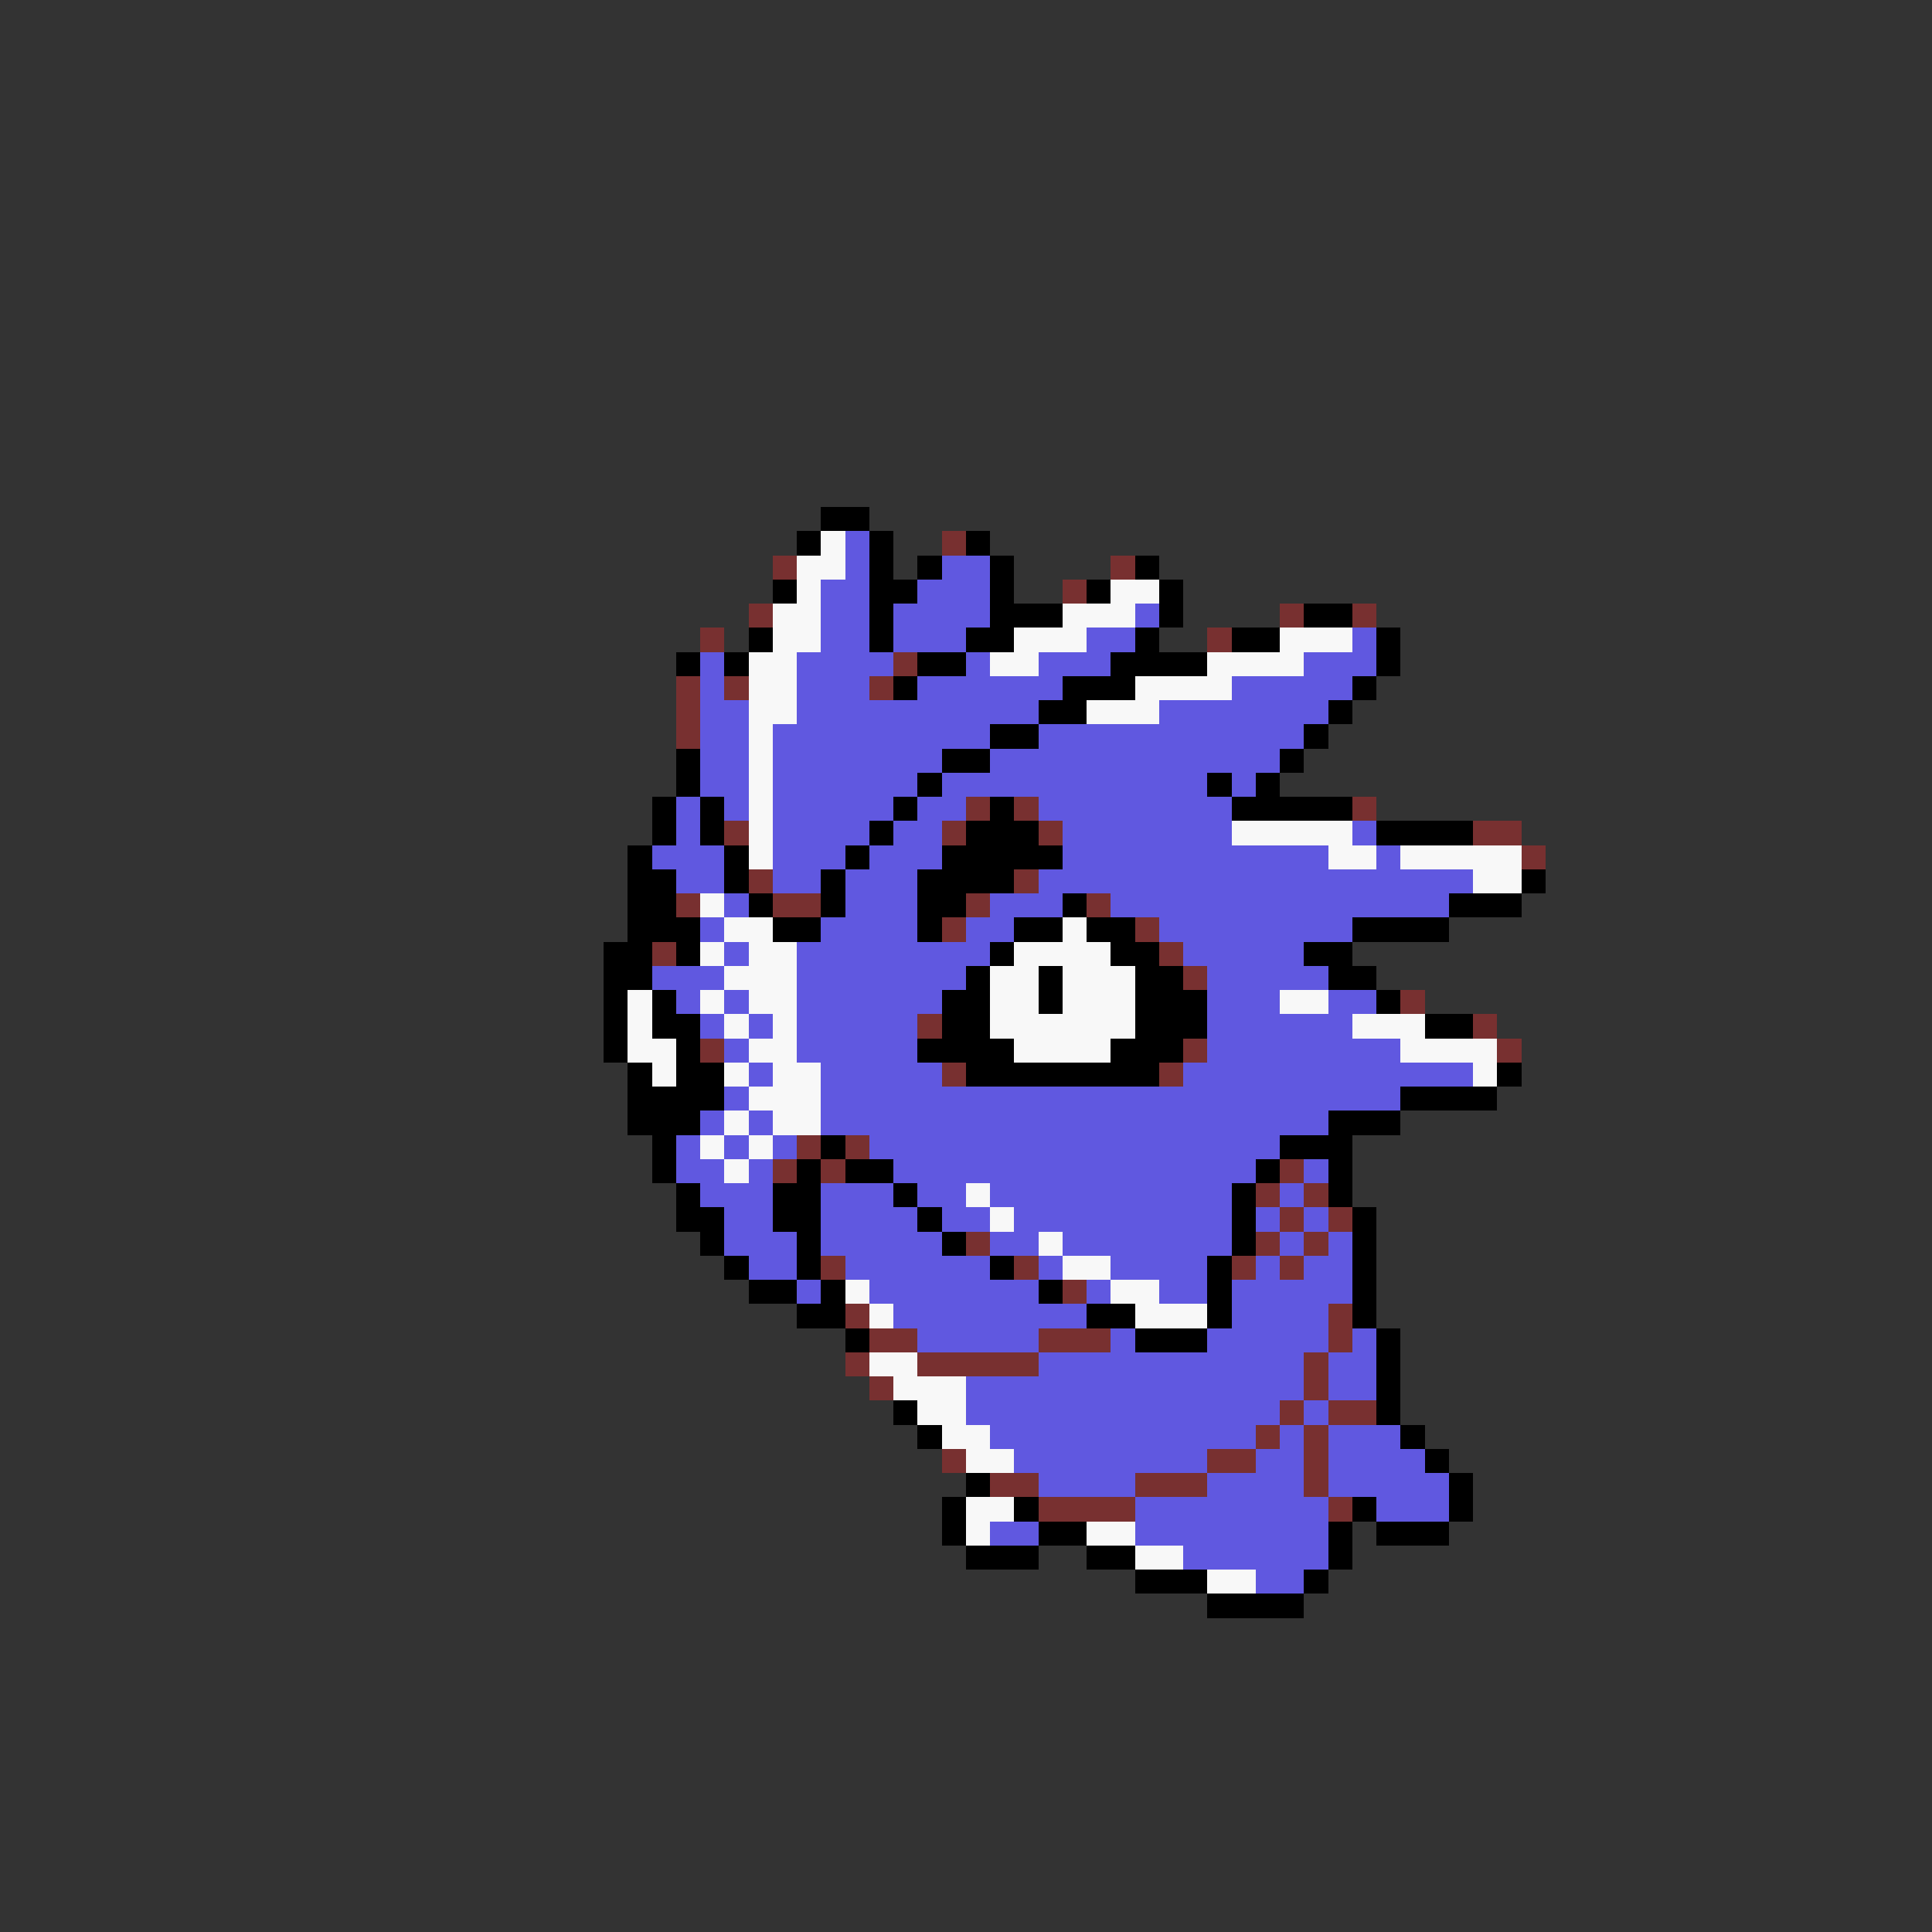<svg xmlns="http://www.w3.org/2000/svg" viewBox="0 -0.5 80 80" shape-rendering="crispEdges">
<rect x="0" y="-0.5" width="80" height="80" fill="#333333" stroke="none"/>
<path stroke="#000000" d="M34 21h2M33 22h1M36 22h1M40 22h1M36 23h1M38 23h1M41 23h1M47 23h1M32 24h1M36 24h2M41 24h1M45 24h1M48 24h1M36 25h1M41 25h3M48 25h1M54 25h2M31 26h1M36 26h1M40 26h2M47 26h1M51 26h2M57 26h1M28 27h1M30 27h1M38 27h2M46 27h4M57 27h1M37 28h1M44 28h3M56 28h1M43 29h2M55 29h1M41 30h2M54 30h1M28 31h1M39 31h2M53 31h1M28 32h1M38 32h1M50 32h1M52 32h1M27 33h1M29 33h1M37 33h1M41 33h1M51 33h5M27 34h1M29 34h1M36 34h1M40 34h3M57 34h4M26 35h1M30 35h1M35 35h1M39 35h5M26 36h2M30 36h1M34 36h1M38 36h4M63 36h1M26 37h2M31 37h1M34 37h1M38 37h2M44 37h1M60 37h3M26 38h3M32 38h2M38 38h1M42 38h2M45 38h2M56 38h4M25 39h2M28 39h1M41 39h1M46 39h2M54 39h2M25 40h2M40 40h1M43 40h1M47 40h2M55 40h2M25 41h1M27 41h1M39 41h2M43 41h1M47 41h3M57 41h1M25 42h1M27 42h2M39 42h2M47 42h3M59 42h2M25 43h1M28 43h1M38 43h4M46 43h3M26 44h1M28 44h2M40 44h8M62 44h1M26 45h4M58 45h4M26 46h3M55 46h3M27 47h1M34 47h1M53 47h3M27 48h1M33 48h1M35 48h2M52 48h1M55 48h1M28 49h1M32 49h2M37 49h1M51 49h1M55 49h1M28 50h2M32 50h2M38 50h1M51 50h1M56 50h1M29 51h1M33 51h1M39 51h1M51 51h1M56 51h1M30 52h1M33 52h1M41 52h1M50 52h1M56 52h1M31 53h2M34 53h1M43 53h1M50 53h1M56 53h1M33 54h2M45 54h2M50 54h1M56 54h1M35 55h1M47 55h3M57 55h1M57 56h1M57 57h1M37 58h1M57 58h1M38 59h1M58 59h1M59 60h1M40 61h1M60 61h1M39 62h1M42 62h1M56 62h1M60 62h1M39 63h1M43 63h2M55 63h1M57 63h3M40 64h3M45 64h2M55 64h1M47 65h3M54 65h1M50 66h4" />
<path stroke="#f8f8f8" d="M34 22h1M33 23h2M33 24h1M46 24h2M32 25h2M44 25h3M32 26h2M42 26h3M53 26h3M31 27h2M41 27h2M50 27h4M31 28h2M47 28h4M31 29h2M45 29h3M31 30h1M31 31h1M31 32h1M31 33h1M31 34h1M51 34h5M31 35h1M55 35h2M58 35h5M61 36h2M29 37h1M30 38h2M44 38h1M29 39h1M31 39h2M42 39h4M30 40h3M41 40h2M44 40h3M26 41h1M29 41h1M31 41h2M41 41h2M44 41h3M53 41h2M26 42h1M30 42h1M32 42h1M41 42h6M56 42h3M26 43h2M31 43h2M42 43h4M58 43h4M27 44h1M30 44h1M32 44h2M61 44h1M31 45h3M30 46h1M32 46h2M29 47h1M31 47h1M30 48h1M40 49h1M41 50h1M43 51h1M44 52h2M35 53h1M46 53h2M36 54h1M47 54h3M36 56h2M37 57h3M38 58h2M39 59h2M40 60h2M40 62h2M40 63h1M45 63h2M47 64h2M50 65h2" />
<path stroke="#6058e0" d="M35 22h1M35 23h1M39 23h2M34 24h2M38 24h3M34 25h2M37 25h4M47 25h1M34 26h2M37 26h3M45 26h2M56 26h1M29 27h1M33 27h4M40 27h1M43 27h3M54 27h3M29 28h1M33 28h3M38 28h6M51 28h5M29 29h2M33 29h10M48 29h7M29 30h2M32 30h9M43 30h11M29 31h2M32 31h7M41 31h12M29 32h2M32 32h6M39 32h11M51 32h1M28 33h1M30 33h1M32 33h5M38 33h2M43 33h8M28 34h1M32 34h4M37 34h2M44 34h7M56 34h1M27 35h3M32 35h3M36 35h3M44 35h11M57 35h1M28 36h2M32 36h2M35 36h3M43 36h18M30 37h1M35 37h3M41 37h3M46 37h14M29 38h1M34 38h4M40 38h2M48 38h8M30 39h1M33 39h8M49 39h5M27 40h3M33 40h7M50 40h5M28 41h1M30 41h1M33 41h6M50 41h3M55 41h2M29 42h1M31 42h1M33 42h5M50 42h6M30 43h1M33 43h5M50 43h8M31 44h1M34 44h5M49 44h12M30 45h1M34 45h24M29 46h1M31 46h1M34 46h21M28 47h1M30 47h1M32 47h1M36 47h17M28 48h2M31 48h1M37 48h15M54 48h1M29 49h3M34 49h3M38 49h2M41 49h10M53 49h1M30 50h2M34 50h4M39 50h2M42 50h9M52 50h1M54 50h1M30 51h3M34 51h5M41 51h2M44 51h7M53 51h1M55 51h1M31 52h2M35 52h6M43 52h1M46 52h4M52 52h1M54 52h2M33 53h1M36 53h7M45 53h1M48 53h2M51 53h5M37 54h8M51 54h4M38 55h5M46 55h1M50 55h5M56 55h1M43 56h11M55 56h2M40 57h14M55 57h2M40 58h13M54 58h1M41 59h11M53 59h1M55 59h3M42 60h8M52 60h2M55 60h4M43 61h4M50 61h4M55 61h5M47 62h8M57 62h3M41 63h2M47 63h8M49 64h6M52 65h2" />
<path stroke="#783030" d="M39 22h1M32 23h1M46 23h1M44 24h1M31 25h1M53 25h1M56 25h1M29 26h1M50 26h1M37 27h1M28 28h1M30 28h1M36 28h1M28 29h1M28 30h1M40 33h1M42 33h1M56 33h1M30 34h1M39 34h1M43 34h1M61 34h2M63 35h1M31 36h1M42 36h1M28 37h1M32 37h2M40 37h1M45 37h1M39 38h1M47 38h1M27 39h1M48 39h1M49 40h1M58 41h1M38 42h1M61 42h1M29 43h1M49 43h1M62 43h1M39 44h1M48 44h1M33 47h1M35 47h1M32 48h1M34 48h1M53 48h1M52 49h1M54 49h1M53 50h1M55 50h1M40 51h1M52 51h1M54 51h1M34 52h1M42 52h1M51 52h1M53 52h1M44 53h1M35 54h1M55 54h1M36 55h2M43 55h3M55 55h1M35 56h1M38 56h5M54 56h1M36 57h1M54 57h1M53 58h1M55 58h2M52 59h1M54 59h1M39 60h1M50 60h2M54 60h1M41 61h2M47 61h3M54 61h1M43 62h4M55 62h1" />
</svg>